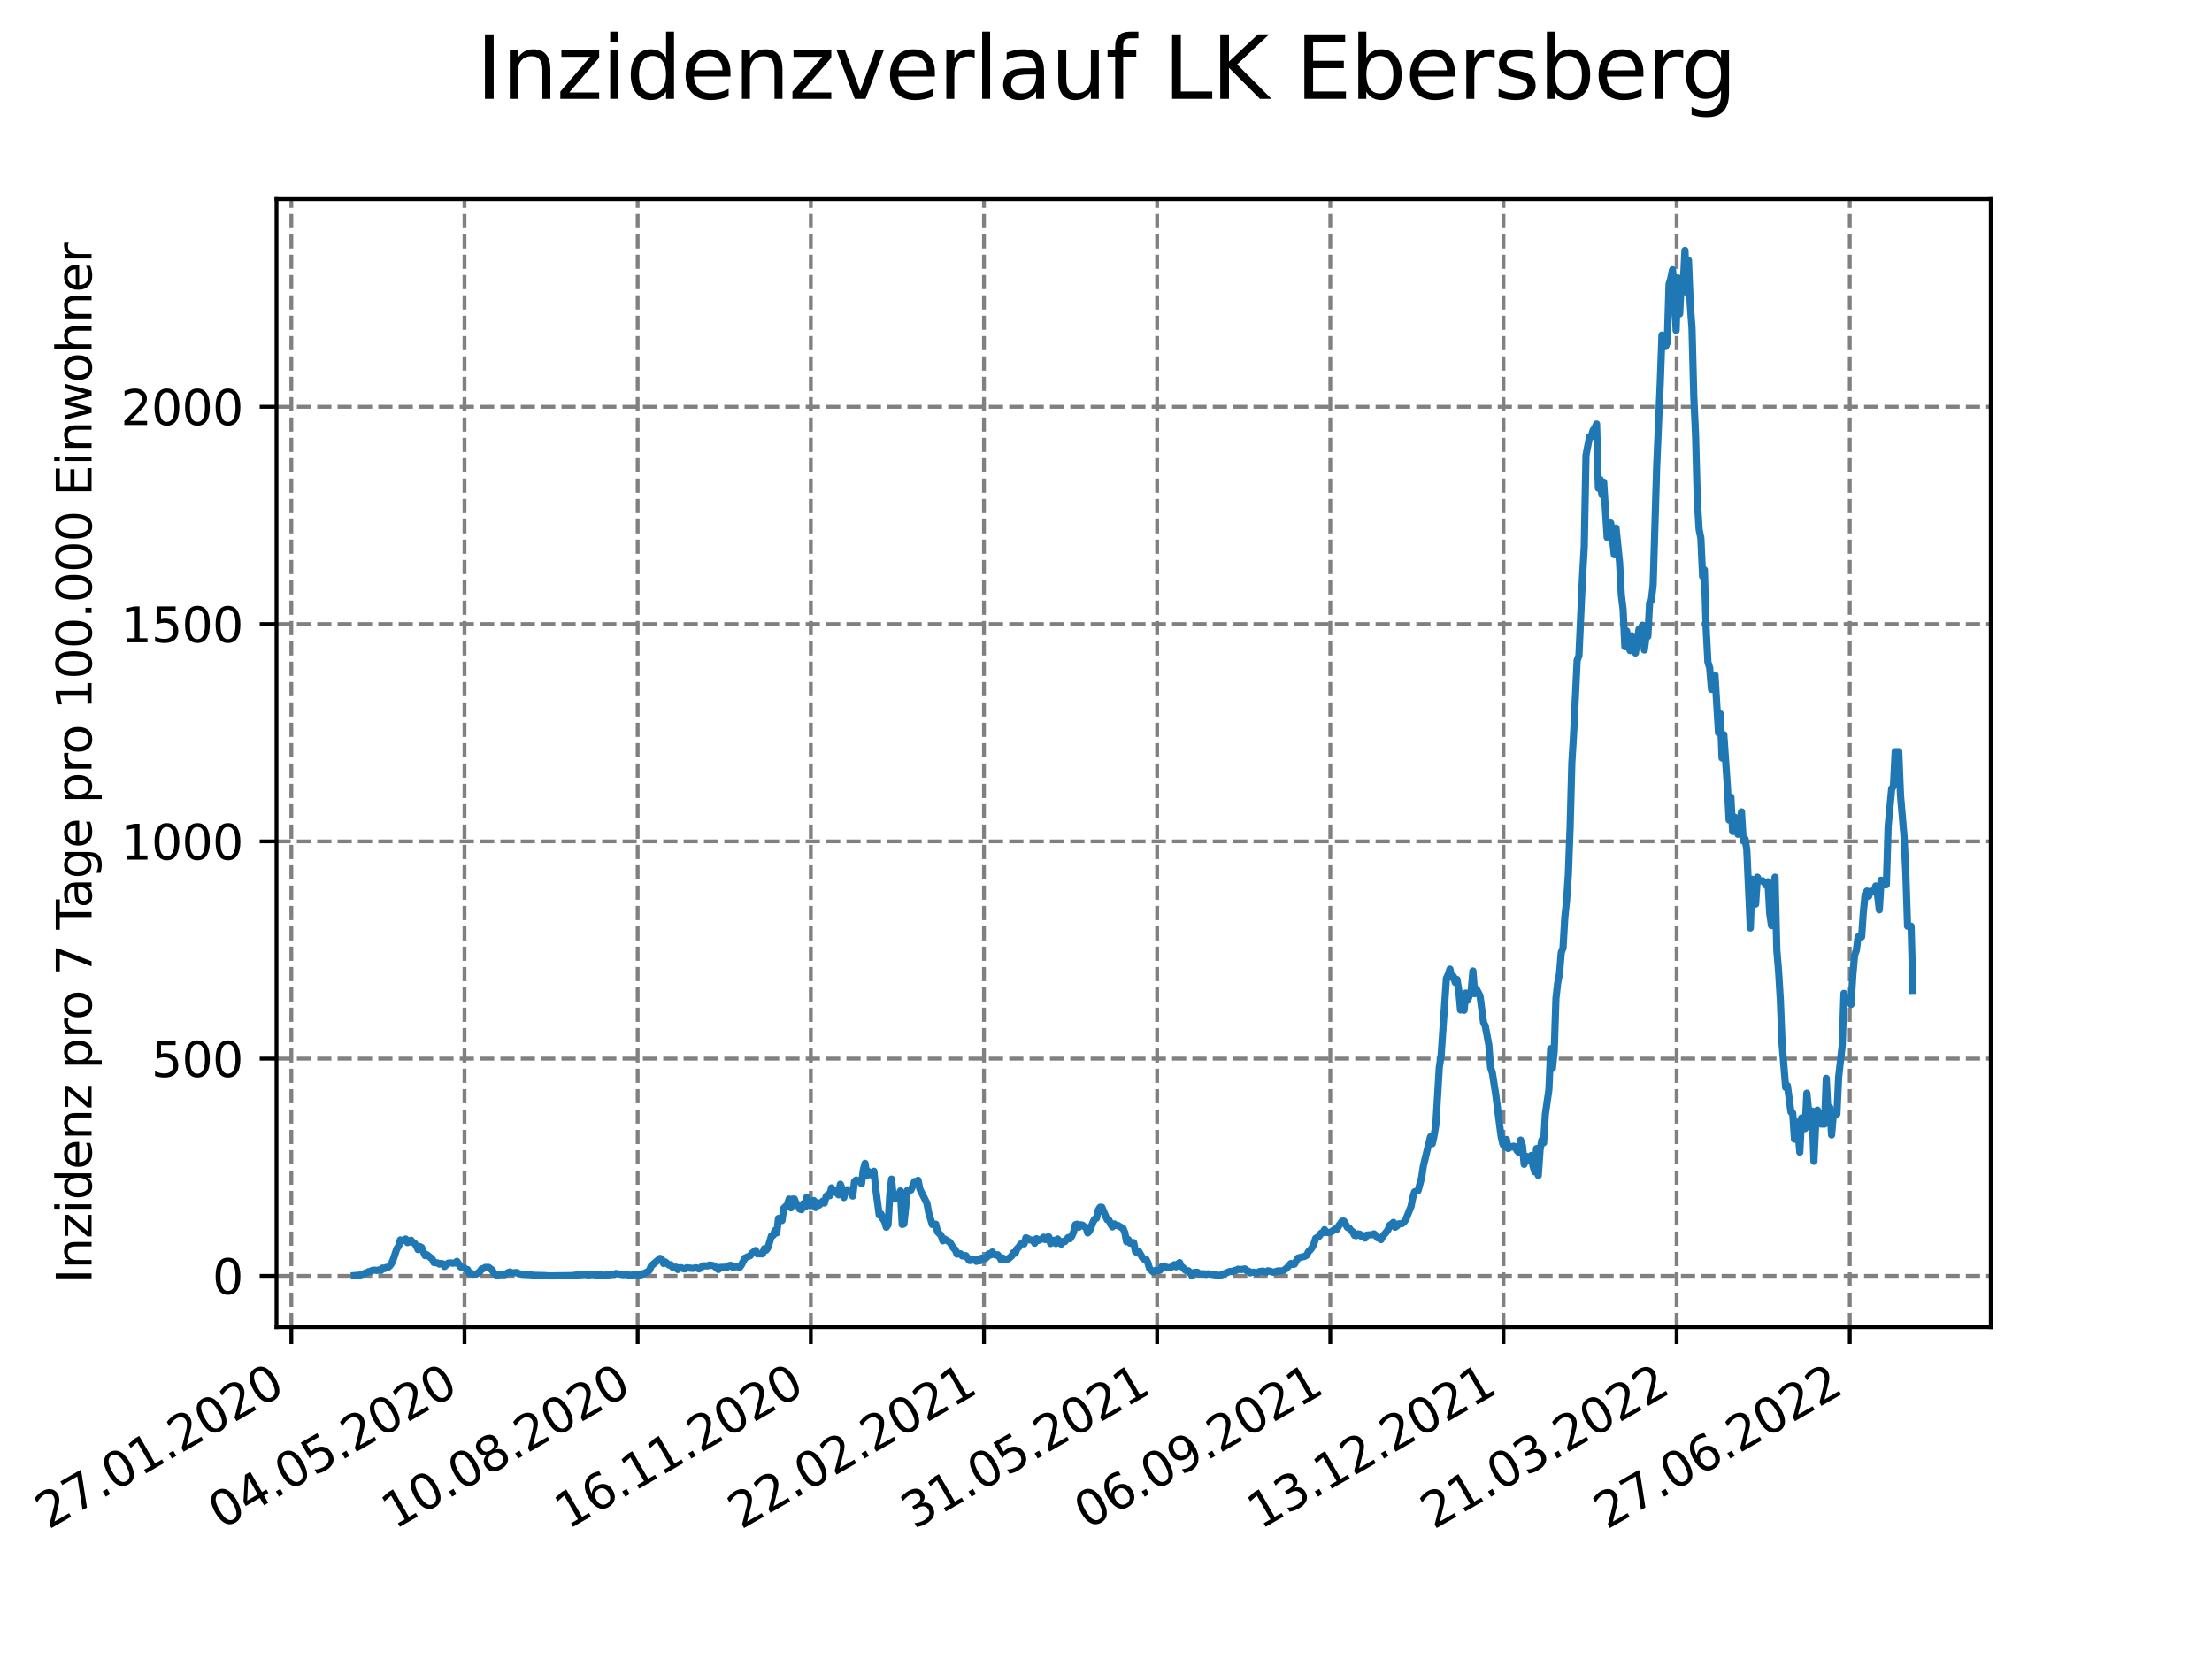<?xml version="1.0" encoding="utf-8" standalone="no"?>
<!DOCTYPE svg PUBLIC "-//W3C//DTD SVG 1.1//EN"
  "http://www.w3.org/Graphics/SVG/1.1/DTD/svg11.dtd">
<svg xmlns:xlink="http://www.w3.org/1999/xlink" width="460.8pt" height="345.6pt" viewBox="0 0 460.8 345.6" xmlns="http://www.w3.org/2000/svg" version="1.1">
 <defs>
  <style type="text/css">*{stroke-linejoin: round; stroke-linecap: butt}</style>
 </defs>
 <g id="figure_1">
  <g id="patch_1">
   <path d="M 0 345.6 
L 460.8 345.6 
L 460.8 0 
L 0 0 
z
" style="fill: #ffffff"/>
  </g>
  <g id="axes_1">
   <g id="patch_2">
    <path d="M 57.6 276.48 
L 414.72 276.48 
L 414.72 41.472 
L 57.6 41.472 
z
" style="fill: #ffffff"/>
   </g>
   <g id="matplotlib.axis_1">
    <g id="xtick_1">
     <g id="line2d_1">
      <path d="M 60.689 276.48 
L 60.689 41.472 
" clip-path="url(#p0d2a5b3cfe)" style="fill: none; stroke-dasharray: 2.96,1.28; stroke-dashoffset: 0; stroke: #808080; stroke-width: 0.8"/>
     </g>
     <g id="line2d_2">
      <defs>
       <path id="m459820cd37" d="M 0 0 
L 0 3.5 
" style="stroke: #000000; stroke-width: 0.8"/>
      </defs>
      <g>
       <use xlink:href="#m459820cd37" x="60.689" y="276.48" style="stroke: #000000; stroke-width: 0.8"/>
      </g>
     </g>
     <g id="text_1">
      <!-- 27.01.2020 -->
      <g transform="translate(10.064 318.689)rotate(-30)scale(0.1 -0.1)">
       <defs>
        <path id="DejaVuSans-32" d="M 1228 531 
L 3431 531 
L 3431 0 
L 469 0 
L 469 531 
Q 828 903 1448 1529 
Q 2069 2156 2228 2338 
Q 2531 2678 2651 2914 
Q 2772 3150 2772 3378 
Q 2772 3750 2511 3984 
Q 2250 4219 1831 4219 
Q 1534 4219 1204 4116 
Q 875 4013 500 3803 
L 500 4441 
Q 881 4594 1212 4672 
Q 1544 4750 1819 4750 
Q 2544 4750 2975 4387 
Q 3406 4025 3406 3419 
Q 3406 3131 3298 2873 
Q 3191 2616 2906 2266 
Q 2828 2175 2409 1742 
Q 1991 1309 1228 531 
z
" transform="scale(0.016)"/>
        <path id="DejaVuSans-37" d="M 525 4666 
L 3525 4666 
L 3525 4397 
L 1831 0 
L 1172 0 
L 2766 4134 
L 525 4134 
L 525 4666 
z
" transform="scale(0.016)"/>
        <path id="DejaVuSans-2e" d="M 684 794 
L 1344 794 
L 1344 0 
L 684 0 
L 684 794 
z
" transform="scale(0.016)"/>
        <path id="DejaVuSans-30" d="M 2034 4250 
Q 1547 4250 1301 3770 
Q 1056 3291 1056 2328 
Q 1056 1369 1301 889 
Q 1547 409 2034 409 
Q 2525 409 2770 889 
Q 3016 1369 3016 2328 
Q 3016 3291 2770 3770 
Q 2525 4250 2034 4250 
z
M 2034 4750 
Q 2819 4750 3233 4129 
Q 3647 3509 3647 2328 
Q 3647 1150 3233 529 
Q 2819 -91 2034 -91 
Q 1250 -91 836 529 
Q 422 1150 422 2328 
Q 422 3509 836 4129 
Q 1250 4750 2034 4750 
z
" transform="scale(0.016)"/>
        <path id="DejaVuSans-31" d="M 794 531 
L 1825 531 
L 1825 4091 
L 703 3866 
L 703 4441 
L 1819 4666 
L 2450 4666 
L 2450 531 
L 3481 531 
L 3481 0 
L 794 0 
L 794 531 
z
" transform="scale(0.016)"/>
       </defs>
       <use xlink:href="#DejaVuSans-32"/>
       <use xlink:href="#DejaVuSans-37" x="63.623"/>
       <use xlink:href="#DejaVuSans-2e" x="127.246"/>
       <use xlink:href="#DejaVuSans-30" x="159.033"/>
       <use xlink:href="#DejaVuSans-31" x="222.656"/>
       <use xlink:href="#DejaVuSans-2e" x="286.279"/>
       <use xlink:href="#DejaVuSans-32" x="318.066"/>
       <use xlink:href="#DejaVuSans-30" x="381.689"/>
       <use xlink:href="#DejaVuSans-32" x="445.312"/>
       <use xlink:href="#DejaVuSans-30" x="508.936"/>
      </g>
     </g>
    </g>
    <g id="xtick_2">
     <g id="line2d_3">
      <path d="M 96.762 276.48 
L 96.762 41.472 
" clip-path="url(#p0d2a5b3cfe)" style="fill: none; stroke-dasharray: 2.96,1.28; stroke-dashoffset: 0; stroke: #808080; stroke-width: 0.8"/>
     </g>
     <g id="line2d_4">
      <g>
       <use xlink:href="#m459820cd37" x="96.762" y="276.48" style="stroke: #000000; stroke-width: 0.8"/>
      </g>
     </g>
     <g id="text_2">
      <!-- 04.05.2020 -->
      <g transform="translate(46.136 318.689)rotate(-30)scale(0.1 -0.1)">
       <defs>
        <path id="DejaVuSans-34" d="M 2419 4116 
L 825 1625 
L 2419 1625 
L 2419 4116 
z
M 2253 4666 
L 3047 4666 
L 3047 1625 
L 3713 1625 
L 3713 1100 
L 3047 1100 
L 3047 0 
L 2419 0 
L 2419 1100 
L 313 1100 
L 313 1709 
L 2253 4666 
z
" transform="scale(0.016)"/>
        <path id="DejaVuSans-35" d="M 691 4666 
L 3169 4666 
L 3169 4134 
L 1269 4134 
L 1269 2991 
Q 1406 3038 1543 3061 
Q 1681 3084 1819 3084 
Q 2600 3084 3056 2656 
Q 3513 2228 3513 1497 
Q 3513 744 3044 326 
Q 2575 -91 1722 -91 
Q 1428 -91 1123 -41 
Q 819 9 494 109 
L 494 744 
Q 775 591 1075 516 
Q 1375 441 1709 441 
Q 2250 441 2565 725 
Q 2881 1009 2881 1497 
Q 2881 1984 2565 2268 
Q 2250 2553 1709 2553 
Q 1456 2553 1204 2497 
Q 953 2441 691 2322 
L 691 4666 
z
" transform="scale(0.016)"/>
       </defs>
       <use xlink:href="#DejaVuSans-30"/>
       <use xlink:href="#DejaVuSans-34" x="63.623"/>
       <use xlink:href="#DejaVuSans-2e" x="127.246"/>
       <use xlink:href="#DejaVuSans-30" x="159.033"/>
       <use xlink:href="#DejaVuSans-35" x="222.656"/>
       <use xlink:href="#DejaVuSans-2e" x="286.279"/>
       <use xlink:href="#DejaVuSans-32" x="318.066"/>
       <use xlink:href="#DejaVuSans-30" x="381.689"/>
       <use xlink:href="#DejaVuSans-32" x="445.312"/>
       <use xlink:href="#DejaVuSans-30" x="508.936"/>
      </g>
     </g>
    </g>
    <g id="xtick_3">
     <g id="line2d_5">
      <path d="M 132.834 276.48 
L 132.834 41.472 
" clip-path="url(#p0d2a5b3cfe)" style="fill: none; stroke-dasharray: 2.96,1.28; stroke-dashoffset: 0; stroke: #808080; stroke-width: 0.8"/>
     </g>
     <g id="line2d_6">
      <g>
       <use xlink:href="#m459820cd37" x="132.834" y="276.48" style="stroke: #000000; stroke-width: 0.8"/>
      </g>
     </g>
     <g id="text_3">
      <!-- 10.08.2020 -->
      <g transform="translate(82.209 318.689)rotate(-30)scale(0.1 -0.1)">
       <defs>
        <path id="DejaVuSans-38" d="M 2034 2216 
Q 1584 2216 1326 1975 
Q 1069 1734 1069 1313 
Q 1069 891 1326 650 
Q 1584 409 2034 409 
Q 2484 409 2743 651 
Q 3003 894 3003 1313 
Q 3003 1734 2745 1975 
Q 2488 2216 2034 2216 
z
M 1403 2484 
Q 997 2584 770 2862 
Q 544 3141 544 3541 
Q 544 4100 942 4425 
Q 1341 4750 2034 4750 
Q 2731 4750 3128 4425 
Q 3525 4100 3525 3541 
Q 3525 3141 3298 2862 
Q 3072 2584 2669 2484 
Q 3125 2378 3379 2068 
Q 3634 1759 3634 1313 
Q 3634 634 3220 271 
Q 2806 -91 2034 -91 
Q 1263 -91 848 271 
Q 434 634 434 1313 
Q 434 1759 690 2068 
Q 947 2378 1403 2484 
z
M 1172 3481 
Q 1172 3119 1398 2916 
Q 1625 2713 2034 2713 
Q 2441 2713 2670 2916 
Q 2900 3119 2900 3481 
Q 2900 3844 2670 4047 
Q 2441 4250 2034 4250 
Q 1625 4250 1398 4047 
Q 1172 3844 1172 3481 
z
" transform="scale(0.016)"/>
       </defs>
       <use xlink:href="#DejaVuSans-31"/>
       <use xlink:href="#DejaVuSans-30" x="63.623"/>
       <use xlink:href="#DejaVuSans-2e" x="127.246"/>
       <use xlink:href="#DejaVuSans-30" x="159.033"/>
       <use xlink:href="#DejaVuSans-38" x="222.656"/>
       <use xlink:href="#DejaVuSans-2e" x="286.279"/>
       <use xlink:href="#DejaVuSans-32" x="318.066"/>
       <use xlink:href="#DejaVuSans-30" x="381.689"/>
       <use xlink:href="#DejaVuSans-32" x="445.312"/>
       <use xlink:href="#DejaVuSans-30" x="508.936"/>
      </g>
     </g>
    </g>
    <g id="xtick_4">
     <g id="line2d_7">
      <path d="M 168.907 276.48 
L 168.907 41.472 
" clip-path="url(#p0d2a5b3cfe)" style="fill: none; stroke-dasharray: 2.96,1.28; stroke-dashoffset: 0; stroke: #808080; stroke-width: 0.8"/>
     </g>
     <g id="line2d_8">
      <g>
       <use xlink:href="#m459820cd37" x="168.907" y="276.48" style="stroke: #000000; stroke-width: 0.8"/>
      </g>
     </g>
     <g id="text_4">
      <!-- 16.11.2020 -->
      <g transform="translate(118.282 318.689)rotate(-30)scale(0.1 -0.1)">
       <defs>
        <path id="DejaVuSans-36" d="M 2113 2584 
Q 1688 2584 1439 2293 
Q 1191 2003 1191 1497 
Q 1191 994 1439 701 
Q 1688 409 2113 409 
Q 2538 409 2786 701 
Q 3034 994 3034 1497 
Q 3034 2003 2786 2293 
Q 2538 2584 2113 2584 
z
M 3366 4563 
L 3366 3988 
Q 3128 4100 2886 4159 
Q 2644 4219 2406 4219 
Q 1781 4219 1451 3797 
Q 1122 3375 1075 2522 
Q 1259 2794 1537 2939 
Q 1816 3084 2150 3084 
Q 2853 3084 3261 2657 
Q 3669 2231 3669 1497 
Q 3669 778 3244 343 
Q 2819 -91 2113 -91 
Q 1303 -91 875 529 
Q 447 1150 447 2328 
Q 447 3434 972 4092 
Q 1497 4750 2381 4750 
Q 2619 4750 2861 4703 
Q 3103 4656 3366 4563 
z
" transform="scale(0.016)"/>
       </defs>
       <use xlink:href="#DejaVuSans-31"/>
       <use xlink:href="#DejaVuSans-36" x="63.623"/>
       <use xlink:href="#DejaVuSans-2e" x="127.246"/>
       <use xlink:href="#DejaVuSans-31" x="159.033"/>
       <use xlink:href="#DejaVuSans-31" x="222.656"/>
       <use xlink:href="#DejaVuSans-2e" x="286.279"/>
       <use xlink:href="#DejaVuSans-32" x="318.066"/>
       <use xlink:href="#DejaVuSans-30" x="381.689"/>
       <use xlink:href="#DejaVuSans-32" x="445.312"/>
       <use xlink:href="#DejaVuSans-30" x="508.936"/>
      </g>
     </g>
    </g>
    <g id="xtick_5">
     <g id="line2d_9">
      <path d="M 204.98 276.48 
L 204.98 41.472 
" clip-path="url(#p0d2a5b3cfe)" style="fill: none; stroke-dasharray: 2.96,1.28; stroke-dashoffset: 0; stroke: #808080; stroke-width: 0.8"/>
     </g>
     <g id="line2d_10">
      <g>
       <use xlink:href="#m459820cd37" x="204.98" y="276.48" style="stroke: #000000; stroke-width: 0.8"/>
      </g>
     </g>
     <g id="text_5">
      <!-- 22.02.2021 -->
      <g transform="translate(154.355 318.689)rotate(-30)scale(0.1 -0.1)">
       <use xlink:href="#DejaVuSans-32"/>
       <use xlink:href="#DejaVuSans-32" x="63.623"/>
       <use xlink:href="#DejaVuSans-2e" x="127.246"/>
       <use xlink:href="#DejaVuSans-30" x="159.033"/>
       <use xlink:href="#DejaVuSans-32" x="222.656"/>
       <use xlink:href="#DejaVuSans-2e" x="286.279"/>
       <use xlink:href="#DejaVuSans-32" x="318.066"/>
       <use xlink:href="#DejaVuSans-30" x="381.689"/>
       <use xlink:href="#DejaVuSans-32" x="445.312"/>
       <use xlink:href="#DejaVuSans-31" x="508.936"/>
      </g>
     </g>
    </g>
    <g id="xtick_6">
     <g id="line2d_11">
      <path d="M 241.053 276.48 
L 241.053 41.472 
" clip-path="url(#p0d2a5b3cfe)" style="fill: none; stroke-dasharray: 2.96,1.28; stroke-dashoffset: 0; stroke: #808080; stroke-width: 0.8"/>
     </g>
     <g id="line2d_12">
      <g>
       <use xlink:href="#m459820cd37" x="241.053" y="276.48" style="stroke: #000000; stroke-width: 0.8"/>
      </g>
     </g>
     <g id="text_6">
      <!-- 31.05.2021 -->
      <g transform="translate(190.427 318.689)rotate(-30)scale(0.1 -0.1)">
       <defs>
        <path id="DejaVuSans-33" d="M 2597 2516 
Q 3050 2419 3304 2112 
Q 3559 1806 3559 1356 
Q 3559 666 3084 287 
Q 2609 -91 1734 -91 
Q 1441 -91 1130 -33 
Q 819 25 488 141 
L 488 750 
Q 750 597 1062 519 
Q 1375 441 1716 441 
Q 2309 441 2620 675 
Q 2931 909 2931 1356 
Q 2931 1769 2642 2001 
Q 2353 2234 1838 2234 
L 1294 2234 
L 1294 2753 
L 1863 2753 
Q 2328 2753 2575 2939 
Q 2822 3125 2822 3475 
Q 2822 3834 2567 4026 
Q 2313 4219 1838 4219 
Q 1578 4219 1281 4162 
Q 984 4106 628 3988 
L 628 4550 
Q 988 4650 1302 4700 
Q 1616 4750 1894 4750 
Q 2613 4750 3031 4423 
Q 3450 4097 3450 3541 
Q 3450 3153 3228 2886 
Q 3006 2619 2597 2516 
z
" transform="scale(0.016)"/>
       </defs>
       <use xlink:href="#DejaVuSans-33"/>
       <use xlink:href="#DejaVuSans-31" x="63.623"/>
       <use xlink:href="#DejaVuSans-2e" x="127.246"/>
       <use xlink:href="#DejaVuSans-30" x="159.033"/>
       <use xlink:href="#DejaVuSans-35" x="222.656"/>
       <use xlink:href="#DejaVuSans-2e" x="286.279"/>
       <use xlink:href="#DejaVuSans-32" x="318.066"/>
       <use xlink:href="#DejaVuSans-30" x="381.689"/>
       <use xlink:href="#DejaVuSans-32" x="445.312"/>
       <use xlink:href="#DejaVuSans-31" x="508.936"/>
      </g>
     </g>
    </g>
    <g id="xtick_7">
     <g id="line2d_13">
      <path d="M 277.125 276.48 
L 277.125 41.472 
" clip-path="url(#p0d2a5b3cfe)" style="fill: none; stroke-dasharray: 2.96,1.28; stroke-dashoffset: 0; stroke: #808080; stroke-width: 0.8"/>
     </g>
     <g id="line2d_14">
      <g>
       <use xlink:href="#m459820cd37" x="277.125" y="276.48" style="stroke: #000000; stroke-width: 0.8"/>
      </g>
     </g>
     <g id="text_7">
      <!-- 06.09.2021 -->
      <g transform="translate(226.5 318.689)rotate(-30)scale(0.1 -0.1)">
       <defs>
        <path id="DejaVuSans-39" d="M 703 97 
L 703 672 
Q 941 559 1184 500 
Q 1428 441 1663 441 
Q 2288 441 2617 861 
Q 2947 1281 2994 2138 
Q 2813 1869 2534 1725 
Q 2256 1581 1919 1581 
Q 1219 1581 811 2004 
Q 403 2428 403 3163 
Q 403 3881 828 4315 
Q 1253 4750 1959 4750 
Q 2769 4750 3195 4129 
Q 3622 3509 3622 2328 
Q 3622 1225 3098 567 
Q 2575 -91 1691 -91 
Q 1453 -91 1209 -44 
Q 966 3 703 97 
z
M 1959 2075 
Q 2384 2075 2632 2365 
Q 2881 2656 2881 3163 
Q 2881 3666 2632 3958 
Q 2384 4250 1959 4250 
Q 1534 4250 1286 3958 
Q 1038 3666 1038 3163 
Q 1038 2656 1286 2365 
Q 1534 2075 1959 2075 
z
" transform="scale(0.016)"/>
       </defs>
       <use xlink:href="#DejaVuSans-30"/>
       <use xlink:href="#DejaVuSans-36" x="63.623"/>
       <use xlink:href="#DejaVuSans-2e" x="127.246"/>
       <use xlink:href="#DejaVuSans-30" x="159.033"/>
       <use xlink:href="#DejaVuSans-39" x="222.656"/>
       <use xlink:href="#DejaVuSans-2e" x="286.279"/>
       <use xlink:href="#DejaVuSans-32" x="318.066"/>
       <use xlink:href="#DejaVuSans-30" x="381.689"/>
       <use xlink:href="#DejaVuSans-32" x="445.312"/>
       <use xlink:href="#DejaVuSans-31" x="508.936"/>
      </g>
     </g>
    </g>
    <g id="xtick_8">
     <g id="line2d_15">
      <path d="M 313.198 276.48 
L 313.198 41.472 
" clip-path="url(#p0d2a5b3cfe)" style="fill: none; stroke-dasharray: 2.96,1.28; stroke-dashoffset: 0; stroke: #808080; stroke-width: 0.8"/>
     </g>
     <g id="line2d_16">
      <g>
       <use xlink:href="#m459820cd37" x="313.198" y="276.48" style="stroke: #000000; stroke-width: 0.8"/>
      </g>
     </g>
     <g id="text_8">
      <!-- 13.12.2021 -->
      <g transform="translate(262.573 318.689)rotate(-30)scale(0.1 -0.1)">
       <use xlink:href="#DejaVuSans-31"/>
       <use xlink:href="#DejaVuSans-33" x="63.623"/>
       <use xlink:href="#DejaVuSans-2e" x="127.246"/>
       <use xlink:href="#DejaVuSans-31" x="159.033"/>
       <use xlink:href="#DejaVuSans-32" x="222.656"/>
       <use xlink:href="#DejaVuSans-2e" x="286.279"/>
       <use xlink:href="#DejaVuSans-32" x="318.066"/>
       <use xlink:href="#DejaVuSans-30" x="381.689"/>
       <use xlink:href="#DejaVuSans-32" x="445.312"/>
       <use xlink:href="#DejaVuSans-31" x="508.936"/>
      </g>
     </g>
    </g>
    <g id="xtick_9">
     <g id="line2d_17">
      <path d="M 349.271 276.48 
L 349.271 41.472 
" clip-path="url(#p0d2a5b3cfe)" style="fill: none; stroke-dasharray: 2.96,1.28; stroke-dashoffset: 0; stroke: #808080; stroke-width: 0.8"/>
     </g>
     <g id="line2d_18">
      <g>
       <use xlink:href="#m459820cd37" x="349.271" y="276.48" style="stroke: #000000; stroke-width: 0.8"/>
      </g>
     </g>
     <g id="text_9">
      <!-- 21.03.2022 -->
      <g transform="translate(298.645 318.689)rotate(-30)scale(0.1 -0.1)">
       <use xlink:href="#DejaVuSans-32"/>
       <use xlink:href="#DejaVuSans-31" x="63.623"/>
       <use xlink:href="#DejaVuSans-2e" x="127.246"/>
       <use xlink:href="#DejaVuSans-30" x="159.033"/>
       <use xlink:href="#DejaVuSans-33" x="222.656"/>
       <use xlink:href="#DejaVuSans-2e" x="286.279"/>
       <use xlink:href="#DejaVuSans-32" x="318.066"/>
       <use xlink:href="#DejaVuSans-30" x="381.689"/>
       <use xlink:href="#DejaVuSans-32" x="445.312"/>
       <use xlink:href="#DejaVuSans-32" x="508.936"/>
      </g>
     </g>
    </g>
    <g id="xtick_10">
     <g id="line2d_19">
      <path d="M 385.343 276.48 
L 385.343 41.472 
" clip-path="url(#p0d2a5b3cfe)" style="fill: none; stroke-dasharray: 2.96,1.28; stroke-dashoffset: 0; stroke: #808080; stroke-width: 0.8"/>
     </g>
     <g id="line2d_20">
      <g>
       <use xlink:href="#m459820cd37" x="385.343" y="276.48" style="stroke: #000000; stroke-width: 0.8"/>
      </g>
     </g>
     <g id="text_10">
      <!-- 27.06.2022 -->
      <g transform="translate(334.718 318.689)rotate(-30)scale(0.1 -0.1)">
       <use xlink:href="#DejaVuSans-32"/>
       <use xlink:href="#DejaVuSans-37" x="63.623"/>
       <use xlink:href="#DejaVuSans-2e" x="127.246"/>
       <use xlink:href="#DejaVuSans-30" x="159.033"/>
       <use xlink:href="#DejaVuSans-36" x="222.656"/>
       <use xlink:href="#DejaVuSans-2e" x="286.279"/>
       <use xlink:href="#DejaVuSans-32" x="318.066"/>
       <use xlink:href="#DejaVuSans-30" x="381.689"/>
       <use xlink:href="#DejaVuSans-32" x="445.312"/>
       <use xlink:href="#DejaVuSans-32" x="508.936"/>
      </g>
     </g>
    </g>
   </g>
   <g id="matplotlib.axis_2">
    <g id="ytick_1">
     <g id="line2d_21">
      <path d="M 57.6 265.798 
L 414.72 265.798 
" clip-path="url(#p0d2a5b3cfe)" style="fill: none; stroke-dasharray: 2.96,1.28; stroke-dashoffset: 0; stroke: #808080; stroke-width: 0.8"/>
     </g>
     <g id="line2d_22">
      <defs>
       <path id="mae02a51542" d="M 0 0 
L -3.5 0 
" style="stroke: #000000; stroke-width: 0.8"/>
      </defs>
      <g>
       <use xlink:href="#mae02a51542" x="57.6" y="265.798" style="stroke: #000000; stroke-width: 0.8"/>
      </g>
     </g>
     <g id="text_11">
      <!-- 0 -->
      <g transform="translate(44.237 269.597)scale(0.1 -0.1)">
       <use xlink:href="#DejaVuSans-30"/>
      </g>
     </g>
    </g>
    <g id="ytick_2">
     <g id="line2d_23">
      <path d="M 57.6 220.533 
L 414.72 220.533 
" clip-path="url(#p0d2a5b3cfe)" style="fill: none; stroke-dasharray: 2.96,1.28; stroke-dashoffset: 0; stroke: #808080; stroke-width: 0.8"/>
     </g>
     <g id="line2d_24">
      <g>
       <use xlink:href="#mae02a51542" x="57.6" y="220.533" style="stroke: #000000; stroke-width: 0.8"/>
      </g>
     </g>
     <g id="text_12">
      <!-- 500 -->
      <g transform="translate(31.512 224.332)scale(0.1 -0.1)">
       <use xlink:href="#DejaVuSans-35"/>
       <use xlink:href="#DejaVuSans-30" x="63.623"/>
       <use xlink:href="#DejaVuSans-30" x="127.246"/>
      </g>
     </g>
    </g>
    <g id="ytick_3">
     <g id="line2d_25">
      <path d="M 57.6 175.268 
L 414.72 175.268 
" clip-path="url(#p0d2a5b3cfe)" style="fill: none; stroke-dasharray: 2.96,1.28; stroke-dashoffset: 0; stroke: #808080; stroke-width: 0.8"/>
     </g>
     <g id="line2d_26">
      <g>
       <use xlink:href="#mae02a51542" x="57.6" y="175.268" style="stroke: #000000; stroke-width: 0.8"/>
      </g>
     </g>
     <g id="text_13">
      <!-- 1000 -->
      <g transform="translate(25.15 179.067)scale(0.1 -0.1)">
       <use xlink:href="#DejaVuSans-31"/>
       <use xlink:href="#DejaVuSans-30" x="63.623"/>
       <use xlink:href="#DejaVuSans-30" x="127.246"/>
       <use xlink:href="#DejaVuSans-30" x="190.869"/>
      </g>
     </g>
    </g>
    <g id="ytick_4">
     <g id="line2d_27">
      <path d="M 57.6 130.003 
L 414.72 130.003 
" clip-path="url(#p0d2a5b3cfe)" style="fill: none; stroke-dasharray: 2.96,1.28; stroke-dashoffset: 0; stroke: #808080; stroke-width: 0.8"/>
     </g>
     <g id="line2d_28">
      <g>
       <use xlink:href="#mae02a51542" x="57.6" y="130.003" style="stroke: #000000; stroke-width: 0.8"/>
      </g>
     </g>
     <g id="text_14">
      <!-- 1500 -->
      <g transform="translate(25.15 133.802)scale(0.1 -0.1)">
       <use xlink:href="#DejaVuSans-31"/>
       <use xlink:href="#DejaVuSans-35" x="63.623"/>
       <use xlink:href="#DejaVuSans-30" x="127.246"/>
       <use xlink:href="#DejaVuSans-30" x="190.869"/>
      </g>
     </g>
    </g>
    <g id="ytick_5">
     <g id="line2d_29">
      <path d="M 57.6 84.738 
L 414.72 84.738 
" clip-path="url(#p0d2a5b3cfe)" style="fill: none; stroke-dasharray: 2.96,1.28; stroke-dashoffset: 0; stroke: #808080; stroke-width: 0.8"/>
     </g>
     <g id="line2d_30">
      <g>
       <use xlink:href="#mae02a51542" x="57.6" y="84.738" style="stroke: #000000; stroke-width: 0.8"/>
      </g>
     </g>
     <g id="text_15">
      <!-- 2000 -->
      <g transform="translate(25.15 88.537)scale(0.1 -0.1)">
       <use xlink:href="#DejaVuSans-32"/>
       <use xlink:href="#DejaVuSans-30" x="63.623"/>
       <use xlink:href="#DejaVuSans-30" x="127.246"/>
       <use xlink:href="#DejaVuSans-30" x="190.869"/>
      </g>
     </g>
    </g>
    <g id="text_16">
     <!-- Inzidenz pro 7 Tage pro 100.000 Einwohner -->
     <g transform="translate(19.07 267.301)rotate(-90)scale(0.1 -0.1)">
      <defs>
       <path id="DejaVuSans-49" d="M 628 4666 
L 1259 4666 
L 1259 0 
L 628 0 
L 628 4666 
z
" transform="scale(0.016)"/>
       <path id="DejaVuSans-6e" d="M 3513 2113 
L 3513 0 
L 2938 0 
L 2938 2094 
Q 2938 2591 2744 2837 
Q 2550 3084 2163 3084 
Q 1697 3084 1428 2787 
Q 1159 2491 1159 1978 
L 1159 0 
L 581 0 
L 581 3500 
L 1159 3500 
L 1159 2956 
Q 1366 3272 1645 3428 
Q 1925 3584 2291 3584 
Q 2894 3584 3203 3211 
Q 3513 2838 3513 2113 
z
" transform="scale(0.016)"/>
       <path id="DejaVuSans-7a" d="M 353 3500 
L 3084 3500 
L 3084 2975 
L 922 459 
L 3084 459 
L 3084 0 
L 275 0 
L 275 525 
L 2438 3041 
L 353 3041 
L 353 3500 
z
" transform="scale(0.016)"/>
       <path id="DejaVuSans-69" d="M 603 3500 
L 1178 3500 
L 1178 0 
L 603 0 
L 603 3500 
z
M 603 4863 
L 1178 4863 
L 1178 4134 
L 603 4134 
L 603 4863 
z
" transform="scale(0.016)"/>
       <path id="DejaVuSans-64" d="M 2906 2969 
L 2906 4863 
L 3481 4863 
L 3481 0 
L 2906 0 
L 2906 525 
Q 2725 213 2448 61 
Q 2172 -91 1784 -91 
Q 1150 -91 751 415 
Q 353 922 353 1747 
Q 353 2572 751 3078 
Q 1150 3584 1784 3584 
Q 2172 3584 2448 3432 
Q 2725 3281 2906 2969 
z
M 947 1747 
Q 947 1113 1208 752 
Q 1469 391 1925 391 
Q 2381 391 2643 752 
Q 2906 1113 2906 1747 
Q 2906 2381 2643 2742 
Q 2381 3103 1925 3103 
Q 1469 3103 1208 2742 
Q 947 2381 947 1747 
z
" transform="scale(0.016)"/>
       <path id="DejaVuSans-65" d="M 3597 1894 
L 3597 1613 
L 953 1613 
Q 991 1019 1311 708 
Q 1631 397 2203 397 
Q 2534 397 2845 478 
Q 3156 559 3463 722 
L 3463 178 
Q 3153 47 2828 -22 
Q 2503 -91 2169 -91 
Q 1331 -91 842 396 
Q 353 884 353 1716 
Q 353 2575 817 3079 
Q 1281 3584 2069 3584 
Q 2775 3584 3186 3129 
Q 3597 2675 3597 1894 
z
M 3022 2063 
Q 3016 2534 2758 2815 
Q 2500 3097 2075 3097 
Q 1594 3097 1305 2825 
Q 1016 2553 972 2059 
L 3022 2063 
z
" transform="scale(0.016)"/>
       <path id="DejaVuSans-20" transform="scale(0.016)"/>
       <path id="DejaVuSans-70" d="M 1159 525 
L 1159 -1331 
L 581 -1331 
L 581 3500 
L 1159 3500 
L 1159 2969 
Q 1341 3281 1617 3432 
Q 1894 3584 2278 3584 
Q 2916 3584 3314 3078 
Q 3713 2572 3713 1747 
Q 3713 922 3314 415 
Q 2916 -91 2278 -91 
Q 1894 -91 1617 61 
Q 1341 213 1159 525 
z
M 3116 1747 
Q 3116 2381 2855 2742 
Q 2594 3103 2138 3103 
Q 1681 3103 1420 2742 
Q 1159 2381 1159 1747 
Q 1159 1113 1420 752 
Q 1681 391 2138 391 
Q 2594 391 2855 752 
Q 3116 1113 3116 1747 
z
" transform="scale(0.016)"/>
       <path id="DejaVuSans-72" d="M 2631 2963 
Q 2534 3019 2420 3045 
Q 2306 3072 2169 3072 
Q 1681 3072 1420 2755 
Q 1159 2438 1159 1844 
L 1159 0 
L 581 0 
L 581 3500 
L 1159 3500 
L 1159 2956 
Q 1341 3275 1631 3429 
Q 1922 3584 2338 3584 
Q 2397 3584 2469 3576 
Q 2541 3569 2628 3553 
L 2631 2963 
z
" transform="scale(0.016)"/>
       <path id="DejaVuSans-6f" d="M 1959 3097 
Q 1497 3097 1228 2736 
Q 959 2375 959 1747 
Q 959 1119 1226 758 
Q 1494 397 1959 397 
Q 2419 397 2687 759 
Q 2956 1122 2956 1747 
Q 2956 2369 2687 2733 
Q 2419 3097 1959 3097 
z
M 1959 3584 
Q 2709 3584 3137 3096 
Q 3566 2609 3566 1747 
Q 3566 888 3137 398 
Q 2709 -91 1959 -91 
Q 1206 -91 779 398 
Q 353 888 353 1747 
Q 353 2609 779 3096 
Q 1206 3584 1959 3584 
z
" transform="scale(0.016)"/>
       <path id="DejaVuSans-54" d="M -19 4666 
L 3928 4666 
L 3928 4134 
L 2272 4134 
L 2272 0 
L 1638 0 
L 1638 4134 
L -19 4134 
L -19 4666 
z
" transform="scale(0.016)"/>
       <path id="DejaVuSans-61" d="M 2194 1759 
Q 1497 1759 1228 1600 
Q 959 1441 959 1056 
Q 959 750 1161 570 
Q 1363 391 1709 391 
Q 2188 391 2477 730 
Q 2766 1069 2766 1631 
L 2766 1759 
L 2194 1759 
z
M 3341 1997 
L 3341 0 
L 2766 0 
L 2766 531 
Q 2569 213 2275 61 
Q 1981 -91 1556 -91 
Q 1019 -91 701 211 
Q 384 513 384 1019 
Q 384 1609 779 1909 
Q 1175 2209 1959 2209 
L 2766 2209 
L 2766 2266 
Q 2766 2663 2505 2880 
Q 2244 3097 1772 3097 
Q 1472 3097 1187 3025 
Q 903 2953 641 2809 
L 641 3341 
Q 956 3463 1253 3523 
Q 1550 3584 1831 3584 
Q 2591 3584 2966 3190 
Q 3341 2797 3341 1997 
z
" transform="scale(0.016)"/>
       <path id="DejaVuSans-67" d="M 2906 1791 
Q 2906 2416 2648 2759 
Q 2391 3103 1925 3103 
Q 1463 3103 1205 2759 
Q 947 2416 947 1791 
Q 947 1169 1205 825 
Q 1463 481 1925 481 
Q 2391 481 2648 825 
Q 2906 1169 2906 1791 
z
M 3481 434 
Q 3481 -459 3084 -895 
Q 2688 -1331 1869 -1331 
Q 1566 -1331 1297 -1286 
Q 1028 -1241 775 -1147 
L 775 -588 
Q 1028 -725 1275 -790 
Q 1522 -856 1778 -856 
Q 2344 -856 2625 -561 
Q 2906 -266 2906 331 
L 2906 616 
Q 2728 306 2450 153 
Q 2172 0 1784 0 
Q 1141 0 747 490 
Q 353 981 353 1791 
Q 353 2603 747 3093 
Q 1141 3584 1784 3584 
Q 2172 3584 2450 3431 
Q 2728 3278 2906 2969 
L 2906 3500 
L 3481 3500 
L 3481 434 
z
" transform="scale(0.016)"/>
       <path id="DejaVuSans-45" d="M 628 4666 
L 3578 4666 
L 3578 4134 
L 1259 4134 
L 1259 2753 
L 3481 2753 
L 3481 2222 
L 1259 2222 
L 1259 531 
L 3634 531 
L 3634 0 
L 628 0 
L 628 4666 
z
" transform="scale(0.016)"/>
       <path id="DejaVuSans-77" d="M 269 3500 
L 844 3500 
L 1563 769 
L 2278 3500 
L 2956 3500 
L 3675 769 
L 4391 3500 
L 4966 3500 
L 4050 0 
L 3372 0 
L 2619 2869 
L 1863 0 
L 1184 0 
L 269 3500 
z
" transform="scale(0.016)"/>
       <path id="DejaVuSans-68" d="M 3513 2113 
L 3513 0 
L 2938 0 
L 2938 2094 
Q 2938 2591 2744 2837 
Q 2550 3084 2163 3084 
Q 1697 3084 1428 2787 
Q 1159 2491 1159 1978 
L 1159 0 
L 581 0 
L 581 4863 
L 1159 4863 
L 1159 2956 
Q 1366 3272 1645 3428 
Q 1925 3584 2291 3584 
Q 2894 3584 3203 3211 
Q 3513 2838 3513 2113 
z
" transform="scale(0.016)"/>
      </defs>
      <use xlink:href="#DejaVuSans-49"/>
      <use xlink:href="#DejaVuSans-6e" x="29.492"/>
      <use xlink:href="#DejaVuSans-7a" x="92.871"/>
      <use xlink:href="#DejaVuSans-69" x="145.361"/>
      <use xlink:href="#DejaVuSans-64" x="173.145"/>
      <use xlink:href="#DejaVuSans-65" x="236.621"/>
      <use xlink:href="#DejaVuSans-6e" x="298.145"/>
      <use xlink:href="#DejaVuSans-7a" x="361.523"/>
      <use xlink:href="#DejaVuSans-20" x="414.014"/>
      <use xlink:href="#DejaVuSans-70" x="445.801"/>
      <use xlink:href="#DejaVuSans-72" x="509.277"/>
      <use xlink:href="#DejaVuSans-6f" x="548.141"/>
      <use xlink:href="#DejaVuSans-20" x="609.322"/>
      <use xlink:href="#DejaVuSans-37" x="641.109"/>
      <use xlink:href="#DejaVuSans-20" x="704.732"/>
      <use xlink:href="#DejaVuSans-54" x="736.52"/>
      <use xlink:href="#DejaVuSans-61" x="781.104"/>
      <use xlink:href="#DejaVuSans-67" x="842.383"/>
      <use xlink:href="#DejaVuSans-65" x="905.859"/>
      <use xlink:href="#DejaVuSans-20" x="967.383"/>
      <use xlink:href="#DejaVuSans-70" x="999.17"/>
      <use xlink:href="#DejaVuSans-72" x="1062.646"/>
      <use xlink:href="#DejaVuSans-6f" x="1101.51"/>
      <use xlink:href="#DejaVuSans-20" x="1162.691"/>
      <use xlink:href="#DejaVuSans-31" x="1194.479"/>
      <use xlink:href="#DejaVuSans-30" x="1258.102"/>
      <use xlink:href="#DejaVuSans-30" x="1321.725"/>
      <use xlink:href="#DejaVuSans-2e" x="1385.348"/>
      <use xlink:href="#DejaVuSans-30" x="1417.135"/>
      <use xlink:href="#DejaVuSans-30" x="1480.758"/>
      <use xlink:href="#DejaVuSans-30" x="1544.381"/>
      <use xlink:href="#DejaVuSans-20" x="1608.004"/>
      <use xlink:href="#DejaVuSans-45" x="1639.791"/>
      <use xlink:href="#DejaVuSans-69" x="1702.975"/>
      <use xlink:href="#DejaVuSans-6e" x="1730.758"/>
      <use xlink:href="#DejaVuSans-77" x="1794.137"/>
      <use xlink:href="#DejaVuSans-6f" x="1875.924"/>
      <use xlink:href="#DejaVuSans-68" x="1937.105"/>
      <use xlink:href="#DejaVuSans-6e" x="2000.484"/>
      <use xlink:href="#DejaVuSans-65" x="2063.863"/>
      <use xlink:href="#DejaVuSans-72" x="2125.387"/>
     </g>
    </g>
   </g>
   <g id="line2d_31">
    <path d="M 73.833 265.735 
L 74.569 265.672 
L 74.937 265.672 
L 75.305 265.483 
L 75.673 265.42 
L 76.041 265.231 
L 76.409 265.168 
L 76.777 264.916 
L 77.146 264.916 
L 77.514 264.663 
L 77.882 264.6 
L 78.618 264.663 
L 78.986 264.537 
L 79.354 264.663 
L 79.722 264.159 
L 80.09 264.285 
L 80.458 264.033 
L 80.826 264.033 
L 81.195 263.718 
L 81.563 263.214 
L 81.931 262.332 
L 82.667 260.126 
L 83.035 259.622 
L 83.403 258.298 
L 83.771 258.487 
L 84.507 258.109 
L 84.875 258.865 
L 85.243 258.739 
L 85.612 258.361 
L 85.98 258.802 
L 86.348 258.991 
L 86.716 259.496 
L 87.084 260.315 
L 87.452 259.685 
L 87.82 259.874 
L 88.556 261.575 
L 88.924 261.386 
L 90.029 262.269 
L 90.397 263.025 
L 91.133 263.088 
L 91.501 263.34 
L 91.869 263.214 
L 92.237 263.277 
L 92.605 263.844 
L 93.341 263.151 
L 93.71 263.088 
L 94.446 263.151 
L 94.814 263.088 
L 95.182 262.773 
L 95.918 263.907 
L 96.286 264.096 
L 96.654 264.096 
L 97.022 264.411 
L 97.39 264.474 
L 97.759 265.294 
L 98.127 265.231 
L 98.495 265.42 
L 99.231 265.42 
L 99.967 264.916 
L 100.335 264.348 
L 100.703 264.285 
L 101.071 264.033 
L 101.807 264.033 
L 102.544 264.6 
L 102.912 265.294 
L 103.648 265.735 
L 104.016 265.546 
L 105.12 265.546 
L 105.856 265.105 
L 106.225 264.979 
L 106.593 265.168 
L 107.697 265.105 
L 108.065 265.357 
L 109.169 265.483 
L 110.642 265.546 
L 111.01 265.672 
L 113.586 265.735 
L 114.323 265.798 
L 119.108 265.735 
L 120.212 265.609 
L 121.316 265.546 
L 121.684 265.483 
L 122.789 265.609 
L 123.157 265.483 
L 124.261 265.609 
L 125.365 265.609 
L 125.733 265.735 
L 126.101 265.609 
L 126.838 265.609 
L 127.206 265.483 
L 127.942 265.483 
L 128.31 265.294 
L 129.782 265.546 
L 130.518 265.42 
L 130.887 265.609 
L 131.255 265.672 
L 132.359 265.546 
L 133.095 265.609 
L 133.463 265.609 
L 133.831 265.357 
L 134.199 265.294 
L 134.936 264.916 
L 135.304 264.6 
L 135.672 263.718 
L 137.512 262.143 
L 137.88 262.395 
L 138.248 263.214 
L 138.616 262.899 
L 139.353 263.529 
L 139.721 263.466 
L 140.089 263.97 
L 140.457 264.033 
L 140.825 263.97 
L 141.193 264.474 
L 141.561 264.096 
L 141.929 264.096 
L 142.297 264.285 
L 142.665 264.348 
L 143.033 264.096 
L 144.138 264.222 
L 144.506 264.222 
L 144.874 264.096 
L 145.242 264.159 
L 145.61 264.348 
L 145.978 264.159 
L 146.346 263.718 
L 147.451 263.718 
L 147.819 263.529 
L 148.555 263.655 
L 148.923 263.844 
L 149.659 264.474 
L 150.027 264.033 
L 151.5 263.97 
L 151.868 263.655 
L 152.236 263.592 
L 152.604 263.97 
L 153.708 263.844 
L 154.076 264.033 
L 154.444 263.529 
L 155.18 262.08 
L 156.285 261.575 
L 156.653 261.071 
L 157.389 260.504 
L 157.757 261.197 
L 158.861 261.197 
L 159.229 260.126 
L 159.597 260.441 
L 159.966 259.937 
L 160.702 257.479 
L 161.07 257.353 
L 161.438 256.345 
L 161.806 256.849 
L 162.174 253.824 
L 162.542 253.824 
L 162.91 254.265 
L 163.278 251.681 
L 164.015 250.988 
L 164.383 249.79 
L 164.751 251.618 
L 165.119 249.79 
L 165.487 249.79 
L 165.855 250.799 
L 166.223 250.925 
L 166.591 251.87 
L 166.959 251.996 
L 167.327 250.736 
L 167.695 251.429 
L 168.064 249.412 
L 168.432 251.051 
L 168.8 251.177 
L 169.168 250.168 
L 169.536 250.105 
L 169.904 251.555 
L 170.272 250.547 
L 170.64 251.051 
L 171.008 250.736 
L 171.376 250.231 
L 171.744 250.61 
L 172.113 249.223 
L 172.481 248.845 
L 172.849 249.097 
L 173.217 247.458 
L 173.585 248.278 
L 173.953 248.404 
L 174.321 247.9 
L 174.689 248.908 
L 175.057 246.702 
L 175.425 247.648 
L 175.793 249.475 
L 176.161 247.963 
L 176.53 247.837 
L 176.898 247.9 
L 177.266 248.404 
L 177.634 249.16 
L 178.002 246.135 
L 178.37 245.82 
L 178.738 246.009 
L 179.106 245.946 
L 179.474 246.576 
L 179.842 243.74 
L 180.21 242.354 
L 180.579 244.875 
L 180.947 244.055 
L 181.315 244.686 
L 181.683 244.812 
L 182.051 243.992 
L 182.419 247.585 
L 183.155 253.13 
L 183.523 252.878 
L 183.891 253.887 
L 184.259 254.391 
L 184.628 255.651 
L 184.996 255.147 
L 185.364 248.845 
L 185.732 245.631 
L 186.1 249.664 
L 186.468 249.79 
L 186.836 249.097 
L 187.204 248.971 
L 187.572 248.089 
L 187.94 255.084 
L 188.308 254.958 
L 189.045 247.963 
L 189.781 247.9 
L 190.517 246.135 
L 190.885 246.324 
L 191.253 245.883 
L 191.621 247.711 
L 193.094 250.673 
L 193.462 252.626 
L 194.198 255.084 
L 194.934 255.021 
L 195.302 256.597 
L 196.038 257.353 
L 196.406 258.487 
L 196.774 258.109 
L 197.879 258.802 
L 198.615 260 
L 198.983 260.315 
L 199.351 261.26 
L 199.719 261.134 
L 200.087 261.197 
L 200.455 261.638 
L 201.192 261.575 
L 201.928 262.584 
L 202.296 262.584 
L 202.664 262.395 
L 203.032 262.458 
L 203.4 262.773 
L 203.768 262.332 
L 204.136 262.647 
L 204.504 262.08 
L 205.241 262.206 
L 205.609 261.89 
L 205.977 261.197 
L 206.345 261.449 
L 206.713 260.819 
L 207.081 261.323 
L 207.449 261.449 
L 207.817 261.386 
L 208.185 261.827 
L 208.553 262.458 
L 208.921 262.08 
L 209.289 262.458 
L 209.658 262.269 
L 210.026 262.269 
L 210.762 261.638 
L 211.13 260.945 
L 211.498 261.071 
L 211.866 260.126 
L 212.234 259.811 
L 212.602 259.181 
L 212.97 259.054 
L 213.338 259.118 
L 213.707 257.857 
L 214.075 257.983 
L 214.443 258.298 
L 214.811 258.298 
L 215.179 258.424 
L 215.547 258.991 
L 215.915 258.046 
L 216.283 258.424 
L 217.019 258.109 
L 217.387 257.731 
L 217.756 258.235 
L 218.124 257.731 
L 218.492 257.668 
L 218.86 259.054 
L 219.228 258.487 
L 219.596 258.361 
L 219.964 259.054 
L 220.332 258.109 
L 221.068 259.181 
L 221.436 258.613 
L 221.805 258.676 
L 222.541 257.794 
L 222.909 258.046 
L 223.277 257.479 
L 223.645 256.66 
L 224.013 255.147 
L 224.381 255.021 
L 224.749 255.651 
L 225.117 255.147 
L 225.485 255.21 
L 225.854 255.525 
L 226.222 255.651 
L 226.59 256.849 
L 226.958 256.471 
L 227.694 254.58 
L 228.062 253.95 
L 228.43 253.761 
L 228.798 252.059 
L 229.166 251.492 
L 229.534 251.492 
L 230.639 254.076 
L 231.007 254.139 
L 231.375 255.021 
L 231.743 255.588 
L 232.111 254.958 
L 232.479 255.273 
L 232.847 255.273 
L 233.951 255.903 
L 234.32 256.786 
L 234.688 258.676 
L 235.056 258.235 
L 235.424 258.991 
L 235.792 258.865 
L 236.16 258.865 
L 236.528 260.693 
L 236.896 261.008 
L 237.264 260.756 
L 238 262.017 
L 238.369 262.332 
L 238.737 262.332 
L 239.105 263.025 
L 239.473 264.285 
L 240.209 264.979 
L 240.945 264.537 
L 241.313 264.726 
L 241.681 264.6 
L 242.049 263.844 
L 242.418 263.718 
L 243.154 264.096 
L 243.89 264.033 
L 244.258 263.844 
L 244.626 263.466 
L 244.994 263.907 
L 245.362 263.34 
L 245.73 263.025 
L 246.098 263.844 
L 246.466 264.096 
L 246.835 264.537 
L 247.203 264.726 
L 247.571 264.726 
L 247.939 265.168 
L 248.307 265.798 
L 248.675 265.105 
L 249.411 265.042 
L 249.779 265.357 
L 250.884 265.357 
L 251.252 265.483 
L 251.62 265.357 
L 253.828 265.672 
L 254.196 265.672 
L 255.669 265.105 
L 256.037 264.916 
L 256.405 264.852 
L 256.773 264.916 
L 257.141 264.663 
L 257.509 264.663 
L 257.877 264.411 
L 258.613 264.474 
L 259.35 264.348 
L 259.718 264.726 
L 260.086 264.789 
L 260.454 265.168 
L 260.822 265.042 
L 261.19 265.042 
L 261.926 265.231 
L 262.294 264.916 
L 263.031 264.789 
L 263.767 265.042 
L 264.135 264.726 
L 264.871 264.916 
L 265.239 265.042 
L 266.343 264.726 
L 266.711 264.789 
L 267.448 264.663 
L 268.184 264.033 
L 268.92 263.214 
L 269.288 263.403 
L 269.656 263.34 
L 270.392 262.08 
L 271.128 261.89 
L 271.865 261.701 
L 272.233 261.449 
L 272.601 260.693 
L 272.969 260.378 
L 273.337 259.874 
L 273.705 259.118 
L 274.073 257.983 
L 274.809 257.542 
L 275.177 256.912 
L 275.546 256.849 
L 275.914 256.155 
L 276.282 256.723 
L 276.65 256.786 
L 277.386 256.597 
L 278.122 256.029 
L 278.49 256.092 
L 278.858 255.399 
L 279.595 254.391 
L 279.963 254.391 
L 280.699 255.714 
L 281.067 255.84 
L 281.435 256.345 
L 281.803 256.597 
L 282.171 257.353 
L 282.539 257.416 
L 282.907 257.038 
L 283.275 257.101 
L 283.643 257.605 
L 284.012 257.416 
L 284.38 257.92 
L 284.748 257.29 
L 285.484 257.227 
L 285.852 257.227 
L 286.22 257.038 
L 286.588 257.353 
L 286.956 257.857 
L 287.324 257.983 
L 287.692 258.235 
L 288.061 257.542 
L 288.797 256.66 
L 289.165 256.155 
L 289.533 255.21 
L 289.901 255.021 
L 290.269 254.643 
L 290.637 255.651 
L 291.005 255.399 
L 291.373 254.958 
L 292.11 254.895 
L 292.478 254.58 
L 292.846 254.076 
L 293.95 251.303 
L 294.318 249.475 
L 294.686 248.278 
L 295.422 248.026 
L 296.159 245.253 
L 296.527 242.795 
L 297.999 236.808 
L 298.367 238.257 
L 298.735 236.619 
L 299.103 234.413 
L 299.839 222.25 
L 300.207 219.981 
L 301.312 203.784 
L 301.68 203.028 
L 302.048 201.894 
L 302.416 203.595 
L 302.784 203.406 
L 303.152 204.667 
L 303.52 204.037 
L 303.888 206.305 
L 304.256 210.402 
L 304.625 209.393 
L 304.993 210.465 
L 305.361 206.873 
L 305.729 208.385 
L 306.465 206.431 
L 306.833 202.272 
L 307.201 206.999 
L 307.569 206.053 
L 308.305 207.44 
L 309.042 212.986 
L 309.41 213.742 
L 310.146 217.649 
L 310.514 222.376 
L 310.882 223.51 
L 311.618 228.237 
L 312.354 234.035 
L 312.723 236.808 
L 313.091 238.383 
L 313.459 238.951 
L 313.827 237.375 
L 314.195 239.266 
L 314.563 238.825 
L 314.931 238.951 
L 315.299 238.762 
L 315.667 238.888 
L 316.035 239.707 
L 316.403 240.085 
L 316.772 237.501 
L 317.14 238.635 
L 317.508 242.543 
L 317.876 240.841 
L 318.244 241.66 
L 318.612 241.724 
L 318.98 240.715 
L 319.348 242.858 
L 319.716 244.118 
L 320.084 239.266 
L 320.452 244.875 
L 320.82 239.518 
L 321.189 237.501 
L 321.557 238.068 
L 321.925 232.081 
L 322.661 227.039 
L 323.029 218.469 
L 323.397 222.565 
L 323.765 218.973 
L 324.133 207.944 
L 324.501 204.73 
L 324.869 202.839 
L 325.238 198.428 
L 325.606 197.482 
L 325.974 191.117 
L 326.342 187.651 
L 326.71 182.231 
L 327.078 172.4 
L 327.446 158.85 
L 327.814 152.8 
L 328.55 137.549 
L 328.918 136.603 
L 329.655 120.344 
L 330.023 113.978 
L 330.391 94.883 
L 331.127 90.976 
L 331.495 90.976 
L 331.863 89.652 
L 332.231 89.148 
L 332.599 88.329 
L 332.967 101.689 
L 333.336 99.862 
L 333.704 103.076 
L 334.072 100.429 
L 334.808 111.962 
L 335.176 109.441 
L 335.544 108.937 
L 336.28 115.554 
L 336.648 110.008 
L 337.384 117.13 
L 337.753 123.936 
L 338.121 126.961 
L 338.489 134.713 
L 338.857 131.436 
L 339.225 134.839 
L 339.593 135.532 
L 339.961 132.444 
L 340.329 133.263 
L 340.697 136.036 
L 341.433 131.057 
L 341.802 130.994 
L 342.17 130.238 
L 342.538 135.406 
L 342.906 132.633 
L 343.274 132.57 
L 343.642 125.574 
L 344.01 125.07 
L 344.378 121.856 
L 345.114 97.341 
L 345.851 80.01 
L 346.219 69.8 
L 346.587 70.809 
L 346.955 72.195 
L 347.323 71.376 
L 347.691 59.213 
L 348.059 57.952 
L 348.427 56.188 
L 348.795 60.851 
L 349.163 68.855 
L 349.531 57.889 
L 349.9 65.389 
L 350.268 58.393 
L 350.636 59.528 
L 351.004 52.154 
L 351.372 60.914 
L 351.74 54.234 
L 352.108 63.372 
L 352.476 68.351 
L 352.844 82.531 
L 353.212 90.534 
L 353.58 104.147 
L 353.948 110.26 
L 354.317 112.088 
L 354.685 120.092 
L 355.053 118.705 
L 355.421 130.931 
L 355.789 137.927 
L 356.157 139.124 
L 356.525 143.599 
L 356.893 142.842 
L 357.261 140.637 
L 357.997 152.674 
L 358.366 148.703 
L 358.734 157.905 
L 359.102 153.052 
L 359.838 163.703 
L 360.206 170.824 
L 360.574 166.034 
L 360.942 173.219 
L 361.31 170.194 
L 362.046 173.786 
L 362.783 169.122 
L 363.151 175.173 
L 363.519 174.731 
L 363.887 176.937 
L 364.623 193.323 
L 364.991 183.176 
L 365.359 183.681 
L 365.727 188.344 
L 366.095 182.735 
L 366.464 183.491 
L 367.2 183.491 
L 367.568 183.87 
L 367.936 184.437 
L 368.304 183.681 
L 368.672 190.361 
L 369.04 192.819 
L 369.408 186.769 
L 369.776 182.735 
L 370.144 197.923 
L 370.513 202.335 
L 370.881 208.385 
L 371.249 217.586 
L 371.985 226.535 
L 372.353 226.157 
L 373.089 231.64 
L 373.457 231.892 
L 373.825 237.312 
L 374.193 233.72 
L 374.561 235.61 
L 374.93 240.022 
L 375.298 232.9 
L 375.666 233.09 
L 376.034 235.106 
L 376.402 227.733 
L 376.77 231.451 
L 377.506 231.451 
L 377.874 241.913 
L 378.242 234.035 
L 378.61 231.262 
L 379.347 234.161 
L 380.083 234.161 
L 380.451 224.645 
L 380.819 232.207 
L 381.187 230.695 
L 381.555 236.43 
L 381.923 232.081 
L 382.659 232.081 
L 383.028 224.33 
L 383.764 217.838 
L 384.132 206.936 
L 384.5 208.385 
L 385.236 208.385 
L 385.604 209.267 
L 385.972 203.154 
L 386.34 198.995 
L 386.708 197.986 
L 387.077 195.15 
L 387.813 195.15 
L 388.181 189.857 
L 388.549 186.264 
L 388.917 185.634 
L 389.285 186.706 
L 389.653 185.697 
L 390.389 185.697 
L 390.757 184.563 
L 391.125 186.39 
L 391.494 189.542 
L 391.862 183.365 
L 392.23 184.311 
L 392.966 184.311 
L 393.334 172.148 
L 394.07 164.333 
L 394.438 163.766 
L 394.806 156.581 
L 395.543 156.581 
L 395.911 165.719 
L 396.647 174.227 
L 397.015 181.79 
L 397.383 192.945 
L 398.119 192.945 
L 398.487 206.305 
L 398.487 206.305 
" clip-path="url(#p0d2a5b3cfe)" style="fill: none; stroke: #1f77b4; stroke-width: 1.5; stroke-linecap: square"/>
   </g>
   <g id="patch_3">
    <path d="M 57.6 276.48 
L 57.6 41.472 
" style="fill: none; stroke: #000000; stroke-width: 0.8; stroke-linejoin: miter; stroke-linecap: square"/>
   </g>
   <g id="patch_4">
    <path d="M 414.72 276.48 
L 414.72 41.472 
" style="fill: none; stroke: #000000; stroke-width: 0.8; stroke-linejoin: miter; stroke-linecap: square"/>
   </g>
   <g id="patch_5">
    <path d="M 57.6 276.48 
L 414.72 276.48 
" style="fill: none; stroke: #000000; stroke-width: 0.8; stroke-linejoin: miter; stroke-linecap: square"/>
   </g>
   <g id="patch_6">
    <path d="M 57.6 41.472 
L 414.72 41.472 
" style="fill: none; stroke: #000000; stroke-width: 0.8; stroke-linejoin: miter; stroke-linecap: square"/>
   </g>
  </g>
  <g id="text_17">
   <!-- Inzidenzverlauf LK Ebersberg -->
   <g transform="translate(99.215 20.589)scale(0.18 -0.18)">
    <defs>
     <path id="DejaVuSans-76" d="M 191 3500 
L 800 3500 
L 1894 563 
L 2988 3500 
L 3597 3500 
L 2284 0 
L 1503 0 
L 191 3500 
z
" transform="scale(0.016)"/>
     <path id="DejaVuSans-6c" d="M 603 4863 
L 1178 4863 
L 1178 0 
L 603 0 
L 603 4863 
z
" transform="scale(0.016)"/>
     <path id="DejaVuSans-75" d="M 544 1381 
L 544 3500 
L 1119 3500 
L 1119 1403 
Q 1119 906 1312 657 
Q 1506 409 1894 409 
Q 2359 409 2629 706 
Q 2900 1003 2900 1516 
L 2900 3500 
L 3475 3500 
L 3475 0 
L 2900 0 
L 2900 538 
Q 2691 219 2414 64 
Q 2138 -91 1772 -91 
Q 1169 -91 856 284 
Q 544 659 544 1381 
z
M 1991 3584 
L 1991 3584 
z
" transform="scale(0.016)"/>
     <path id="DejaVuSans-66" d="M 2375 4863 
L 2375 4384 
L 1825 4384 
Q 1516 4384 1395 4259 
Q 1275 4134 1275 3809 
L 1275 3500 
L 2222 3500 
L 2222 3053 
L 1275 3053 
L 1275 0 
L 697 0 
L 697 3053 
L 147 3053 
L 147 3500 
L 697 3500 
L 697 3744 
Q 697 4328 969 4595 
Q 1241 4863 1831 4863 
L 2375 4863 
z
" transform="scale(0.016)"/>
     <path id="DejaVuSans-4c" d="M 628 4666 
L 1259 4666 
L 1259 531 
L 3531 531 
L 3531 0 
L 628 0 
L 628 4666 
z
" transform="scale(0.016)"/>
     <path id="DejaVuSans-4b" d="M 628 4666 
L 1259 4666 
L 1259 2694 
L 3353 4666 
L 4166 4666 
L 1850 2491 
L 4331 0 
L 3500 0 
L 1259 2247 
L 1259 0 
L 628 0 
L 628 4666 
z
" transform="scale(0.016)"/>
     <path id="DejaVuSans-62" d="M 3116 1747 
Q 3116 2381 2855 2742 
Q 2594 3103 2138 3103 
Q 1681 3103 1420 2742 
Q 1159 2381 1159 1747 
Q 1159 1113 1420 752 
Q 1681 391 2138 391 
Q 2594 391 2855 752 
Q 3116 1113 3116 1747 
z
M 1159 2969 
Q 1341 3281 1617 3432 
Q 1894 3584 2278 3584 
Q 2916 3584 3314 3078 
Q 3713 2572 3713 1747 
Q 3713 922 3314 415 
Q 2916 -91 2278 -91 
Q 1894 -91 1617 61 
Q 1341 213 1159 525 
L 1159 0 
L 581 0 
L 581 4863 
L 1159 4863 
L 1159 2969 
z
" transform="scale(0.016)"/>
     <path id="DejaVuSans-73" d="M 2834 3397 
L 2834 2853 
Q 2591 2978 2328 3040 
Q 2066 3103 1784 3103 
Q 1356 3103 1142 2972 
Q 928 2841 928 2578 
Q 928 2378 1081 2264 
Q 1234 2150 1697 2047 
L 1894 2003 
Q 2506 1872 2764 1633 
Q 3022 1394 3022 966 
Q 3022 478 2636 193 
Q 2250 -91 1575 -91 
Q 1294 -91 989 -36 
Q 684 19 347 128 
L 347 722 
Q 666 556 975 473 
Q 1284 391 1588 391 
Q 1994 391 2212 530 
Q 2431 669 2431 922 
Q 2431 1156 2273 1281 
Q 2116 1406 1581 1522 
L 1381 1569 
Q 847 1681 609 1914 
Q 372 2147 372 2553 
Q 372 3047 722 3315 
Q 1072 3584 1716 3584 
Q 2034 3584 2315 3537 
Q 2597 3491 2834 3397 
z
" transform="scale(0.016)"/>
    </defs>
    <use xlink:href="#DejaVuSans-49"/>
    <use xlink:href="#DejaVuSans-6e" x="29.492"/>
    <use xlink:href="#DejaVuSans-7a" x="92.871"/>
    <use xlink:href="#DejaVuSans-69" x="145.361"/>
    <use xlink:href="#DejaVuSans-64" x="173.145"/>
    <use xlink:href="#DejaVuSans-65" x="236.621"/>
    <use xlink:href="#DejaVuSans-6e" x="298.145"/>
    <use xlink:href="#DejaVuSans-7a" x="361.523"/>
    <use xlink:href="#DejaVuSans-76" x="414.014"/>
    <use xlink:href="#DejaVuSans-65" x="473.193"/>
    <use xlink:href="#DejaVuSans-72" x="534.717"/>
    <use xlink:href="#DejaVuSans-6c" x="575.83"/>
    <use xlink:href="#DejaVuSans-61" x="603.613"/>
    <use xlink:href="#DejaVuSans-75" x="664.893"/>
    <use xlink:href="#DejaVuSans-66" x="728.271"/>
    <use xlink:href="#DejaVuSans-20" x="763.477"/>
    <use xlink:href="#DejaVuSans-4c" x="795.264"/>
    <use xlink:href="#DejaVuSans-4b" x="850.977"/>
    <use xlink:href="#DejaVuSans-20" x="916.553"/>
    <use xlink:href="#DejaVuSans-45" x="948.34"/>
    <use xlink:href="#DejaVuSans-62" x="1011.523"/>
    <use xlink:href="#DejaVuSans-65" x="1075"/>
    <use xlink:href="#DejaVuSans-72" x="1136.523"/>
    <use xlink:href="#DejaVuSans-73" x="1177.637"/>
    <use xlink:href="#DejaVuSans-62" x="1229.736"/>
    <use xlink:href="#DejaVuSans-65" x="1293.213"/>
    <use xlink:href="#DejaVuSans-72" x="1354.736"/>
    <use xlink:href="#DejaVuSans-67" x="1394.1"/>
   </g>
  </g>
 </g>
 <defs>
  <clipPath id="p0d2a5b3cfe">
   <rect x="57.6" y="41.472" width="357.12" height="235.008"/>
  </clipPath>
 </defs>
</svg>
